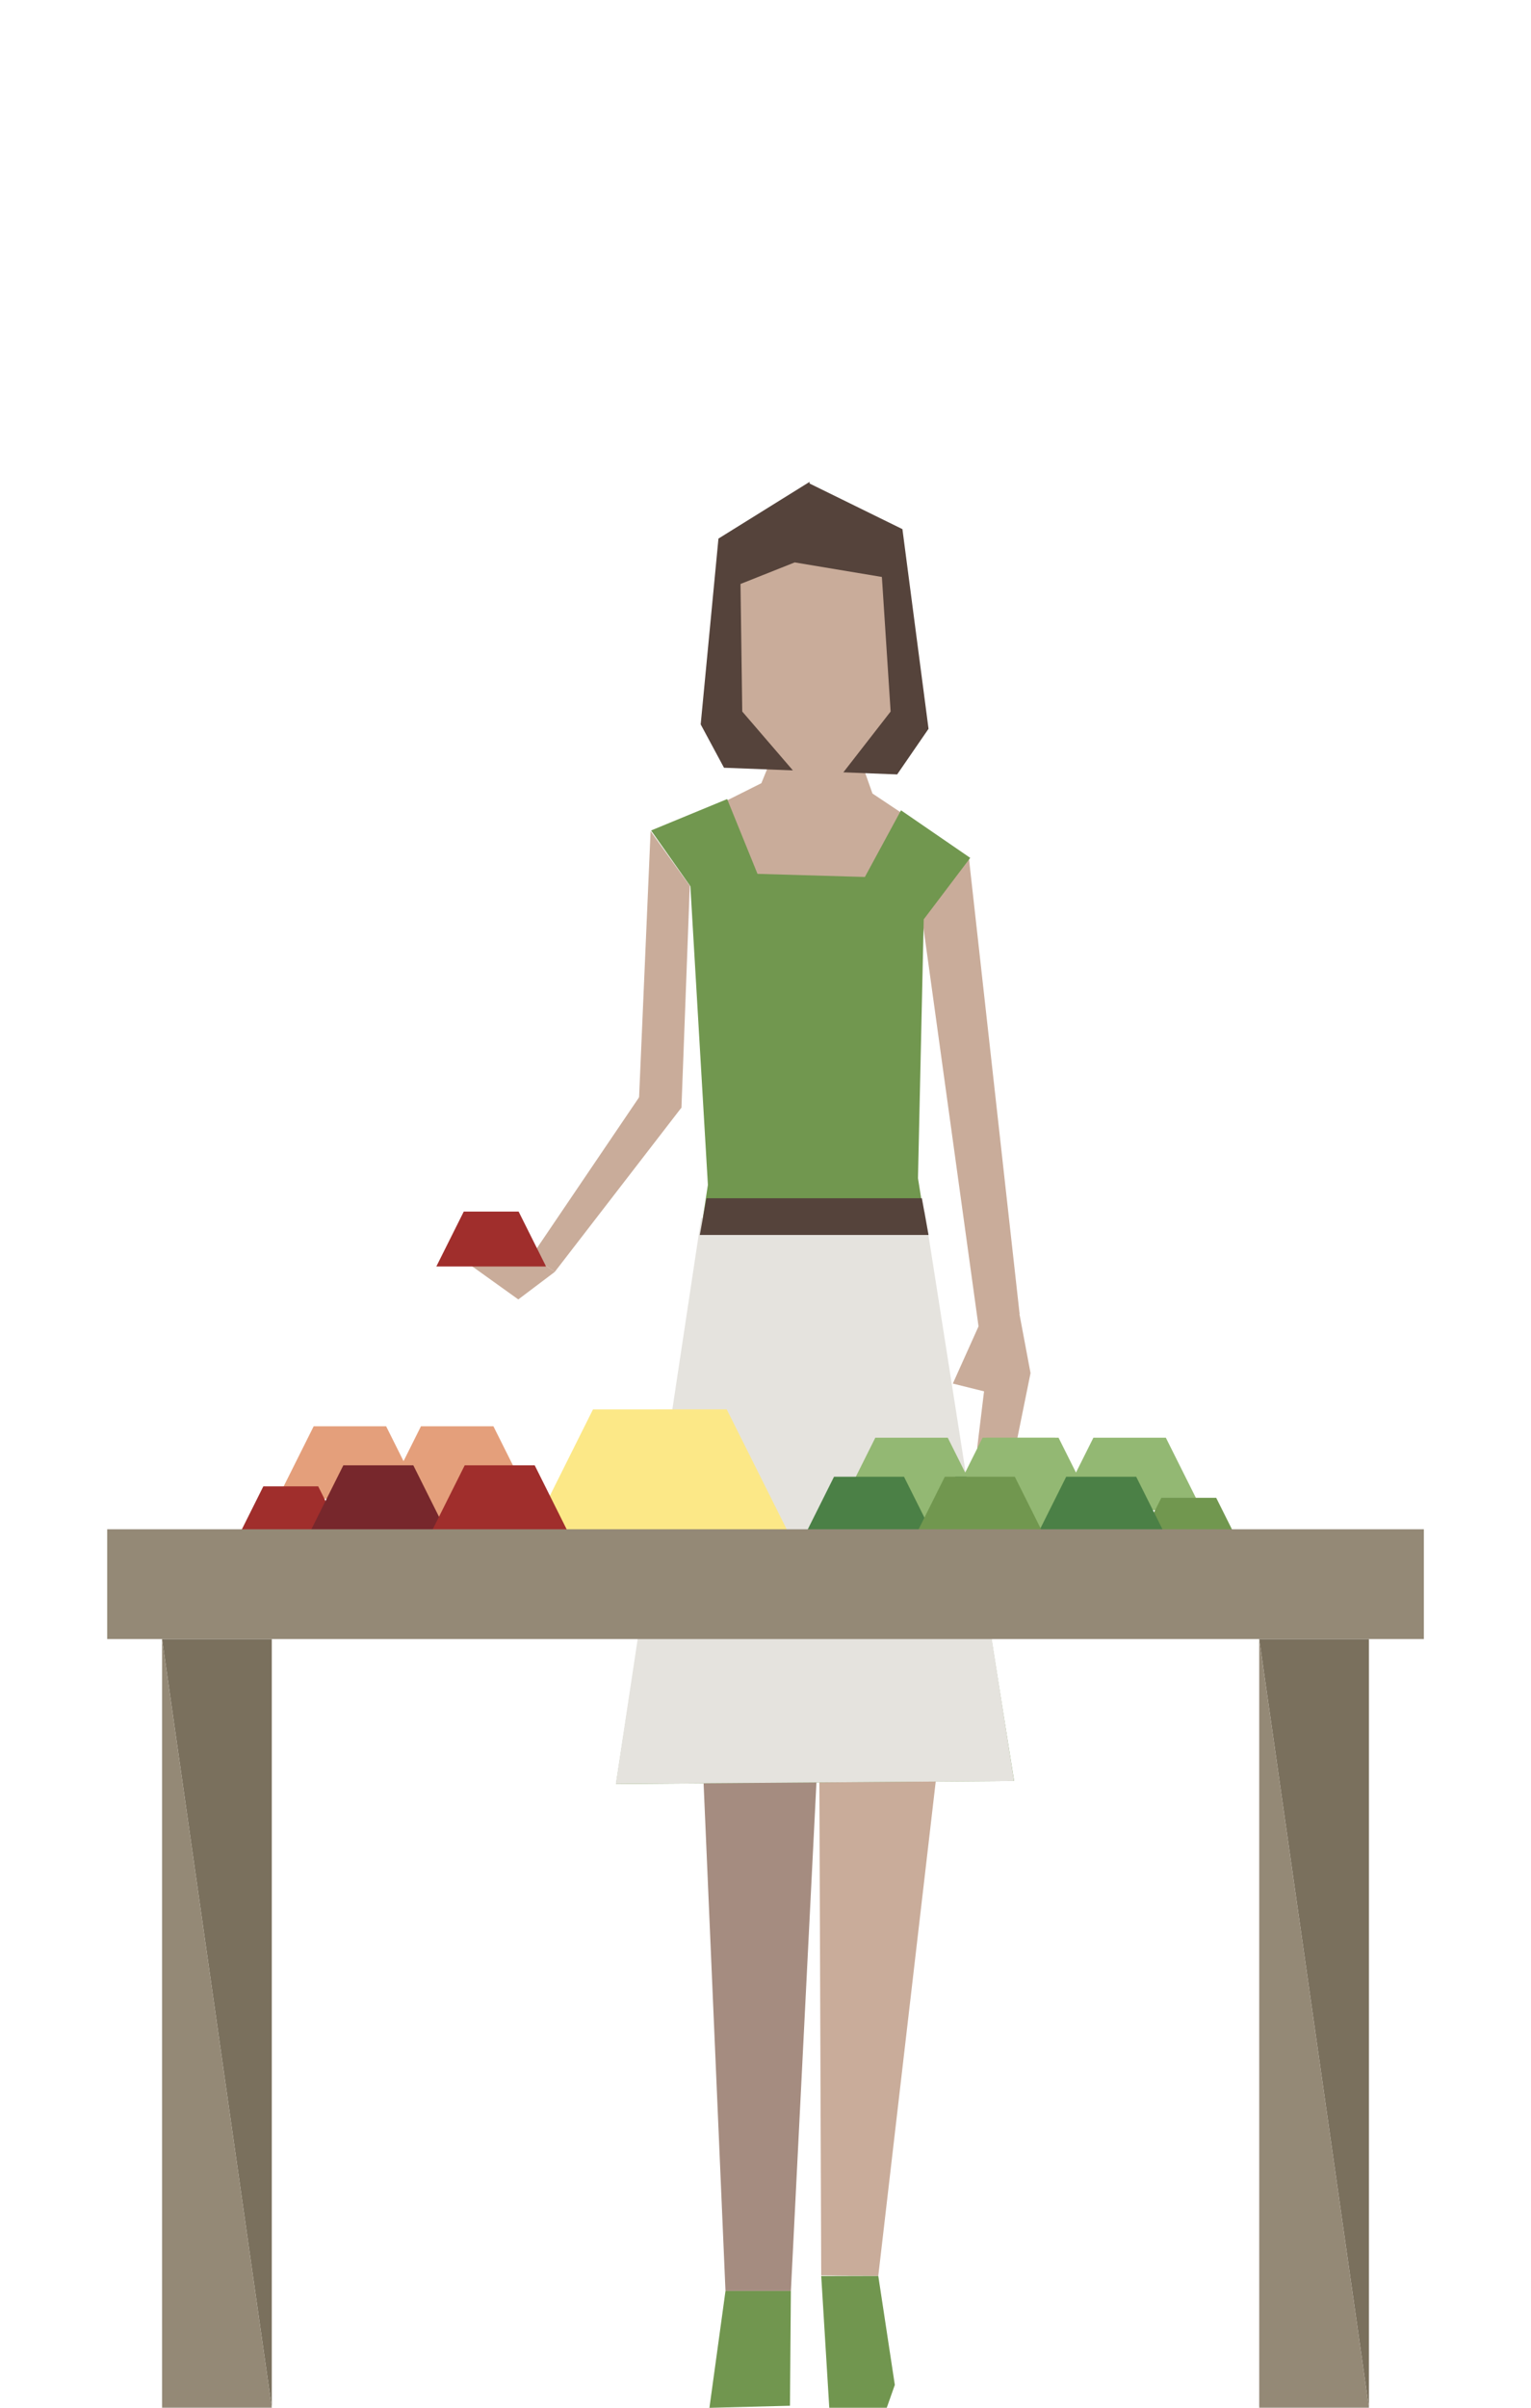 <svg clip-rule="evenodd" fill-rule="evenodd" stroke-linejoin="round" stroke-miterlimit="2" viewBox="0 0 140 220" xmlns="http://www.w3.org/2000/svg"><g fill-rule="nonzero"><path d="m0-6.076-2.722-1.814-1.979-5.608-4.569 1.303-1.45 3.562-3.133 1.568 6.633 14.487z" fill="#c9ac9a" transform="matrix(1.27 0 0 1.27 83.237 82.526)"/><path d="m0-12.067.996 5.3-1.372 6.767-2.47-1.386.707-5.82-.163 1.764-2.297-.571 1.938-4.311z" fill="#c9ac9a" transform="matrix(1.27 0 0 1.27 92.971 134.057)"/><path d="m-2.15-6.539h8.493l-.938 5.725-8.198-1.061z" fill="#71964f" transform="matrix(-.173 1.258 1.258 .173 74.196 213.161)"/><path d="m0-9.715.595 9.727h4.035l.669-1.897-1.191-7.842z" fill="#71964f" transform="matrix(1.27 0 0 1.27 75.096 220.305)"/><path d="m-9.484-14.377h29.823l-.687 3.052-32.908.875z" fill="#c9ac9a" transform="matrix(.174 1.258 1.258 -.174 104.062 93.354)"/><path d="m0-45.243.171 45.208 4.108.035 5.261-45.243" fill="#c9ac9a" transform="matrix(1.27 0 0 1.27 74.879 207.951)"/><path d="m0-62.05 1.1 18.616-2.185 43.434h-4.709l-1.865-43.22z" fill="#a58c80" transform="matrix(1.27 0 0 1.27 73.699 209.322)"/><path d="m0 22.275.964-22.275 2.822 3.932-.6 15.958" fill="#c9ac9a" transform="matrix(1.27 0 0 1.27 58.268 75.944)"/><path d="m0-66.347 5.476-2.259 2.185 5.381 7.732.224 2.601-4.796 4.984 3.422-3.347 4.422-.415 18.626 6.922 43.362-28.665.224 6.616-43.106-1.261-21.485z" fill="#71974f" transform="matrix(1.27 0 0 1.27 59.539 160.142)"/><path d="m0 14.485-1.88-14.366-6.691-3.285.008-.116-6.563 4.081-1.279 13.367 1.678 3.12 12.468.481z" fill="#55433b" transform="matrix(1.27 0 0 1.27 84.908 48.197)"/><path d="m-27.007-9.598h41.465l-4.233-28.352-39.257 12.386z" fill="#e5e3de" transform="matrix(.197 1.255 1.255 -.197 101.925 142.694)"/><path d="m-16.469 2.641h16.469l-.48-2.641h-15.509z" fill="#55433b" transform="matrix(-1.27 0 0 1.27 63.993 109.486)"/><path d="m0 15.254h3.268l3.52-4.525-.629-9.681-6.278-1.048-3.902 1.552.126 9.177z" fill="#c9ac9a" transform="matrix(1.27 0 0 1.27 72.821 51.388)"/><path d="m0-12.784-7.9 11.658 1.679 1.126 9.119-11.816" fill="#c9ac9a" transform="matrix(1.27 0 0 1.27 58.633 116.211)"/><path d="m-5.91 1.996h3.293l1.449-4.638-1.454-.349-2.626 3.077" fill="#c9ac9a" transform="matrix(-1.014 .765 .765 1.014 43.214 118.71)"/><path d="m.417 4.625h4.416l1.767-3.533-2.65-3.533z" fill="#a02e2c" transform="matrix(.568 -1.136 -1.136 -.568 44.917 118.823)"/><path d="m0-55.3h7.9v55.3z" fill="#7a705d" transform="matrix(1.27 0 0 1.27 14.819 219.996)"/><path d="m0-55.3 7.9 55.3h-7.9z" fill="#948976" transform="matrix(1.27 0 0 1.27 14.819 219.996)"/><path d="m0-55.3h7.9v55.3z" fill="#7a705d" transform="matrix(1.27 0 0 1.27 115.148 219.996)"/><path d="m0-55.3 7.9 55.3h-7.9z" fill="#948976" transform="matrix(1.27 0 0 1.27 115.148 219.996)"/><path d="m2.184-9.249h8.832l-7.066 14.131-5.299-7.066z" fill="#fce887" transform="matrix(-.692 1.385 1.385 .692 68.546 132.157)"/><path d="m.417 4.625h4.416l1.767-3.533-2.65-3.533-1.063-.475-3.565 7.002z" fill="#e49f7b" transform="matrix(.75 -1.5 -1.5 -.75 41.807 141.041)"/><path d="m.417 4.625h4.416l1.767-3.533-2.65-3.533z" fill="#e49f7b" transform="matrix(.75 -1.5 -1.5 -.75 31.997 141.041)"/><path d="m.417 4.625h4.416l1.767-3.533-2.65-3.533z" fill="#a02e2c" transform="matrix(.568 -1.136 -1.136 -.568 26.589 143.929)"/><path d="m.417 4.625h4.416l1.767-3.533-2.65-3.533z" fill="#77272c" transform="matrix(.725 -1.449 -1.449 -.725 34.593 144.245)"/><path d="m.417 4.625h4.416l1.767-3.533-2.65-3.533z" fill="#a02e2c" transform="matrix(.725 -1.449 -1.449 -.725 45.693 144.245)"/><path d="m.417 4.625h4.416l1.767-3.533-2.65-3.533-1.063-.475-3.565 7.002z" fill="#93b873" transform="matrix(-.75 -1.5 1.5 -.75 83.354 142.086)"/><path d="m.417 4.625h4.416l1.767-3.533-2.65-3.533z" fill="#93b873" transform="matrix(-.75 -1.5 1.5 -.75 93.164 142.086)"/><path d="m.417 4.625h4.416l1.767-3.533-2.65-3.533z" fill="#71974f" transform="matrix(-.568 -1.136 1.136 -.568 98.572 144.974)"/><path d="m.417 4.625h4.416l1.767-3.533-2.65-3.533z" fill="#4b8046" transform="matrix(-.725 -1.449 1.449 -.725 90.568 145.29)"/><path d="m.417 4.625h4.416l1.767-3.533-2.65-3.533z" fill="#4b8046" transform="matrix(-.725 -1.449 1.449 -.725 79.468 145.29)"/><path d="m.417 4.625h4.416l1.767-3.533-2.65-3.533-1.063-.475-3.565 7.002z" fill="#93b873" transform="matrix(-.75 -1.5 1.5 -.75 93.486 142.086)"/><path d="m.417 4.625h4.416l1.767-3.533-2.65-3.533z" fill="#93b873" transform="matrix(-.75 -1.5 1.5 -.75 103.296 142.086)"/><path d="m.417 4.625h4.416l1.767-3.533-2.65-3.533z" fill="#71974f" transform="matrix(-.568 -1.136 1.136 -.568 108.704 144.974)"/><path d="m.417 4.625h4.416l1.767-3.533-2.65-3.533z" fill="#4b8046" transform="matrix(-.725 -1.449 1.449 -.725 100.7 145.29)"/><path d="m.417 4.625h4.416l1.767-3.533-2.65-3.533z" fill="#71974f" transform="matrix(-.725 -1.449 1.449 -.725 89.6 145.29)"/></g><path d="m1106 462.405h94.8v7.9h-94.8z" fill="#948976" transform="matrix(-1.27 0 0 1.27 1534.82 -447.522)"/></svg>